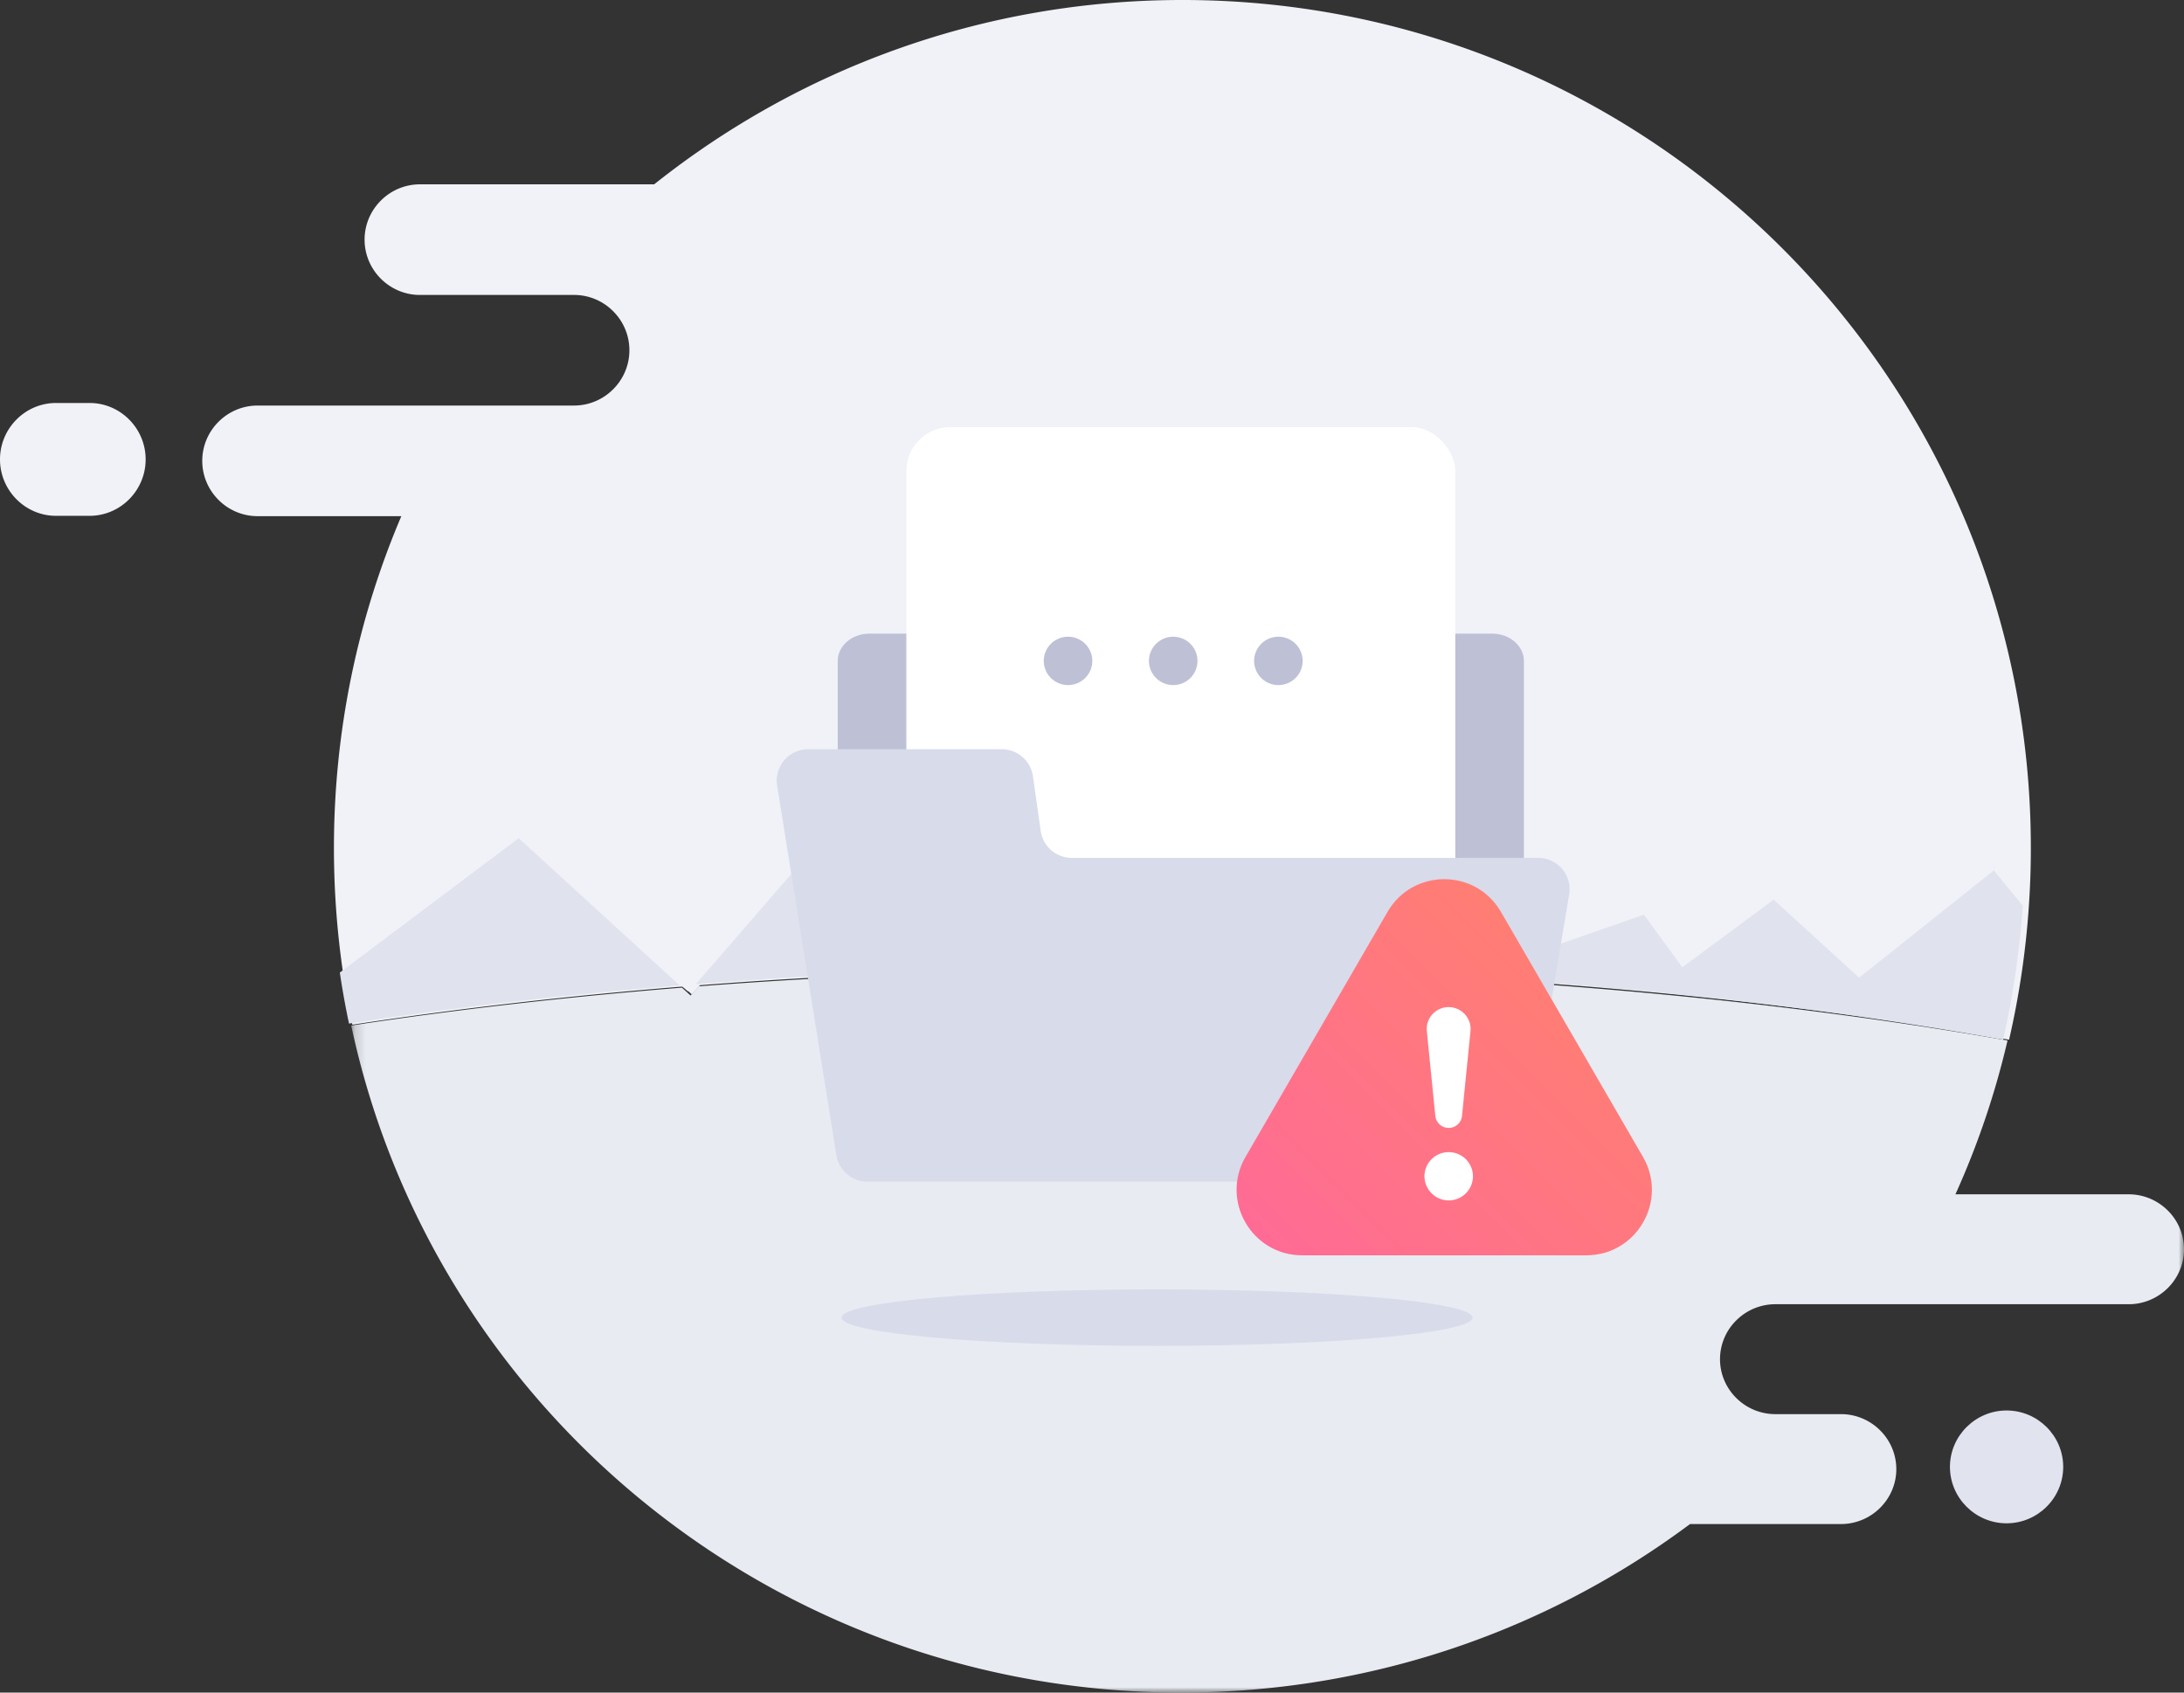 <svg width="200" height="155" viewBox="0 0 200 155" fill="none" xmlns="http://www.w3.org/2000/svg">
  <rect x="0" y="0" width="200" height="155" fill="#333333" stroke="none"/>
  <path fill-rule="evenodd" clip-rule="evenodd" d="M108.277 0C89.988 0 73.179 6.315 59.906 16.881H38.455c-2.787 0-5.068 2.28-5.068 5.065s2.28 5.064 5.068 5.064H52.57c2.787 0 5.067 2.28 5.067 5.065 0 1.39-.57 2.66-1.49 3.575a5.05 5.05 0 0 1-3.577 1.489H23.59c-2.787 0-5.068 2.279-5.068 5.064s2.28 5.065 5.068 5.065h13.162C32.78 56.6 30.58 66.869 30.58 77.654c0 3.913.29 7.759.848 11.517q.35 2.355.841 4.666c9.56-1.462 19.701-2.637 30.289-3.495l.797.726.75-.847c12.719-.99 26.07-1.516 39.838-1.516 29.255 0 56.632 2.377 80.039 6.51a77.6 77.6 0 0 0 1.797-12.044q.197-2.735.196-5.517C185.974 34.766 151.189 0 108.277 0M8.204 36.904H5.133C2.31 36.904 0 39.23 0 42.071s2.31 5.167 5.133 5.167h3.07c2.824 0 5.134-2.325 5.134-5.167s-2.31-5.167-5.133-5.167" fill="#F1F2F7"/>
  <mask id="a" style="mask-type:luminance" maskUnits="userSpaceOnUse" x="32" y="88" width="169" height="67">
    <path fill-rule="evenodd" clip-rule="evenodd" d="M200.001 88.816V155H32.164V88.816z" fill="#fff"/>
  </mask>
  <g mask="url(#a)">
    <path fill-rule="evenodd" clip-rule="evenodd" d="M200.001 114.405c0 2.768-2.28 5.032-5.066 5.032h-32.359a5.06 5.06 0 0 0-3.576 1.48 5 5 0 0 0-1.49 3.553c0 2.768 2.28 5.032 5.066 5.032h6.013c1.391 0 2.661.567 3.576 1.48a5 5 0 0 1 1.49 3.553c0 2.768-2.28 5.032-5.066 5.032h-13.824C141.779 149.256 125.642 155 108.154 155c-37.35 0-68.543-26.186-75.99-61.084 9.558-1.453 19.697-2.62 30.281-3.472l.797.72.75-.841c12.715-.983 26.063-1.507 39.829-1.507 29.248 0 56.618 2.362 80.019 6.469a76 76 0 0 1-4.772 14.087h15.867c1.395 0 2.658.567 3.577 1.48a5 5 0 0 1 1.489 3.553" fill="#E8EBF2"/>
  </g>
  <path fill-rule="evenodd" clip-rule="evenodd" d="M185.234 82.941a80.6 80.6 0 0 1-1.795 12.273c-23.376-4.212-50.717-6.633-79.933-6.633-13.75 0-27.083.536-39.785 1.544l8.808-10.167 13.703 8.908 18.55-5.102 31.91 4.817 13.854-4.817 3.508 4.817 8.371-6.19 7.823 7.142 12.337-9.82z" fill="#E0E2EE"/>
  <path fill-rule="evenodd" clip-rule="evenodd" d="m63.72 90.048-.718.738-.764-.632q.739-.058 1.482-.106" fill="#F1F2F7"/>
  <path fill-rule="evenodd" clip-rule="evenodd" d="M62.238 90.238c-10.583.859-20.721 2.036-30.278 3.5a76 76 0 0 1-.84-4.674L47.5 76.762z" fill="#E0E2EE"/>
  <path fill-rule="evenodd" clip-rule="evenodd" d="M183.753 139.5c-2.853 0-5.187-2.325-5.187-5.166s2.334-5.167 5.187-5.167 5.186 2.325 5.186 5.167-2.333 5.166-5.186 5.166" fill="#E1E3EF"/>
  <path fill-rule="evenodd" clip-rule="evenodd" d="M134.851 120.664c0 1.427-12.937 2.584-28.896 2.584s-28.896-1.157-28.896-2.584c0-1.426 12.937-2.583 28.896-2.583s28.896 1.157 28.896 2.583" fill="#D8DBEA"/>
  <path d="M136.65 58.025H79.617c-.77 0-1.508.264-2.052.733s-.85 1.104-.85 1.767v45.078c0 .662.306 1.298.85 1.767s1.282.732 2.052.732h57.033c.769 0 1.507-.264 2.051-.732.544-.469.85-1.105.851-1.767V60.525c-.001-.663-.307-1.298-.851-1.767s-1.282-.732-2.051-.733" fill="#BEC0D6"/>
  <rect x="83" y="39.119" width="50.269" height="61.205" rx="4" fill="#fff"/>
  <path fill-rule="evenodd" clip-rule="evenodd" d="M117.086 62.738a2.22 2.22 0 0 0 2.205-2.232 2.22 2.22 0 0 0-2.24-2.196 2.22 2.22 0 0 0-2.205 2.231 2.22 2.22 0 0 0 2.24 2.197m-7.426-2.232a2.22 2.22 0 0 1-2.206 2.232 2.22 2.22 0 0 1-2.24-2.196 2.22 2.22 0 0 1 2.205-2.232 2.22 2.22 0 0 1 2.241 2.196m-9.632 0a2.22 2.22 0 0 1-2.205 2.232 2.22 2.22 0 0 1-2.24-2.196 2.22 2.22 0 0 1 2.204-2.232 2.22 2.22 0 0 1 2.241 2.196" fill="#BEC0D6"/>
  <path d="m143.711 81.837-4.017 23.904a2.88 2.88 0 0 1-2.854 2.469h-57.4a2.88 2.88 0 0 1-2.853-2.469l-5.43-33.855a2.875 2.875 0 0 1 2.854-3.273h17.726a2.88 2.88 0 0 1 2.854 2.47l.712 5.013a2.88 2.88 0 0 0 2.853 2.469h42.702a2.874 2.874 0 0 1 2.853 3.272" fill="#D8DBEA"/>
  <path d="M127.066 83.504c2.311-3.989 8.07-3.989 10.382 0l13.009 22.445c2.318 4-.568 9.009-5.192 9.009h-26.017c-4.623 0-7.509-5.009-5.191-9.009z" fill="url(#b)"/>
  <path d="M130.445 107.72a2.214 2.214 0 0 1 2.22-2.211 2.23 2.23 0 0 1 1.57.647 2.22 2.22 0 0 1 .65 1.564c0 .587-.234 1.149-.65 1.564a2.223 2.223 0 0 1-3.79-1.564m.218-13.28a2 2 0 0 1 .505-1.549 2 2 0 0 1 1.493-.663 2.01 2.01 0 0 1 1.911 1.384c.087.267.116.549.087.828l-.777 7.756a1.223 1.223 0 0 1-1.221 1.096 1.23 1.23 0 0 1-1.221-1.096z" fill="#fff"/>
  <defs>
    <linearGradient id="b" x1="132.257" y1="47.606" x2="78.376" y2="101.694" gradientUnits="userSpaceOnUse">
      <stop stop-color="#FF8960"/>
      <stop offset="1" stop-color="#FF62A5"/>
    </linearGradient>
  </defs>
</svg>
